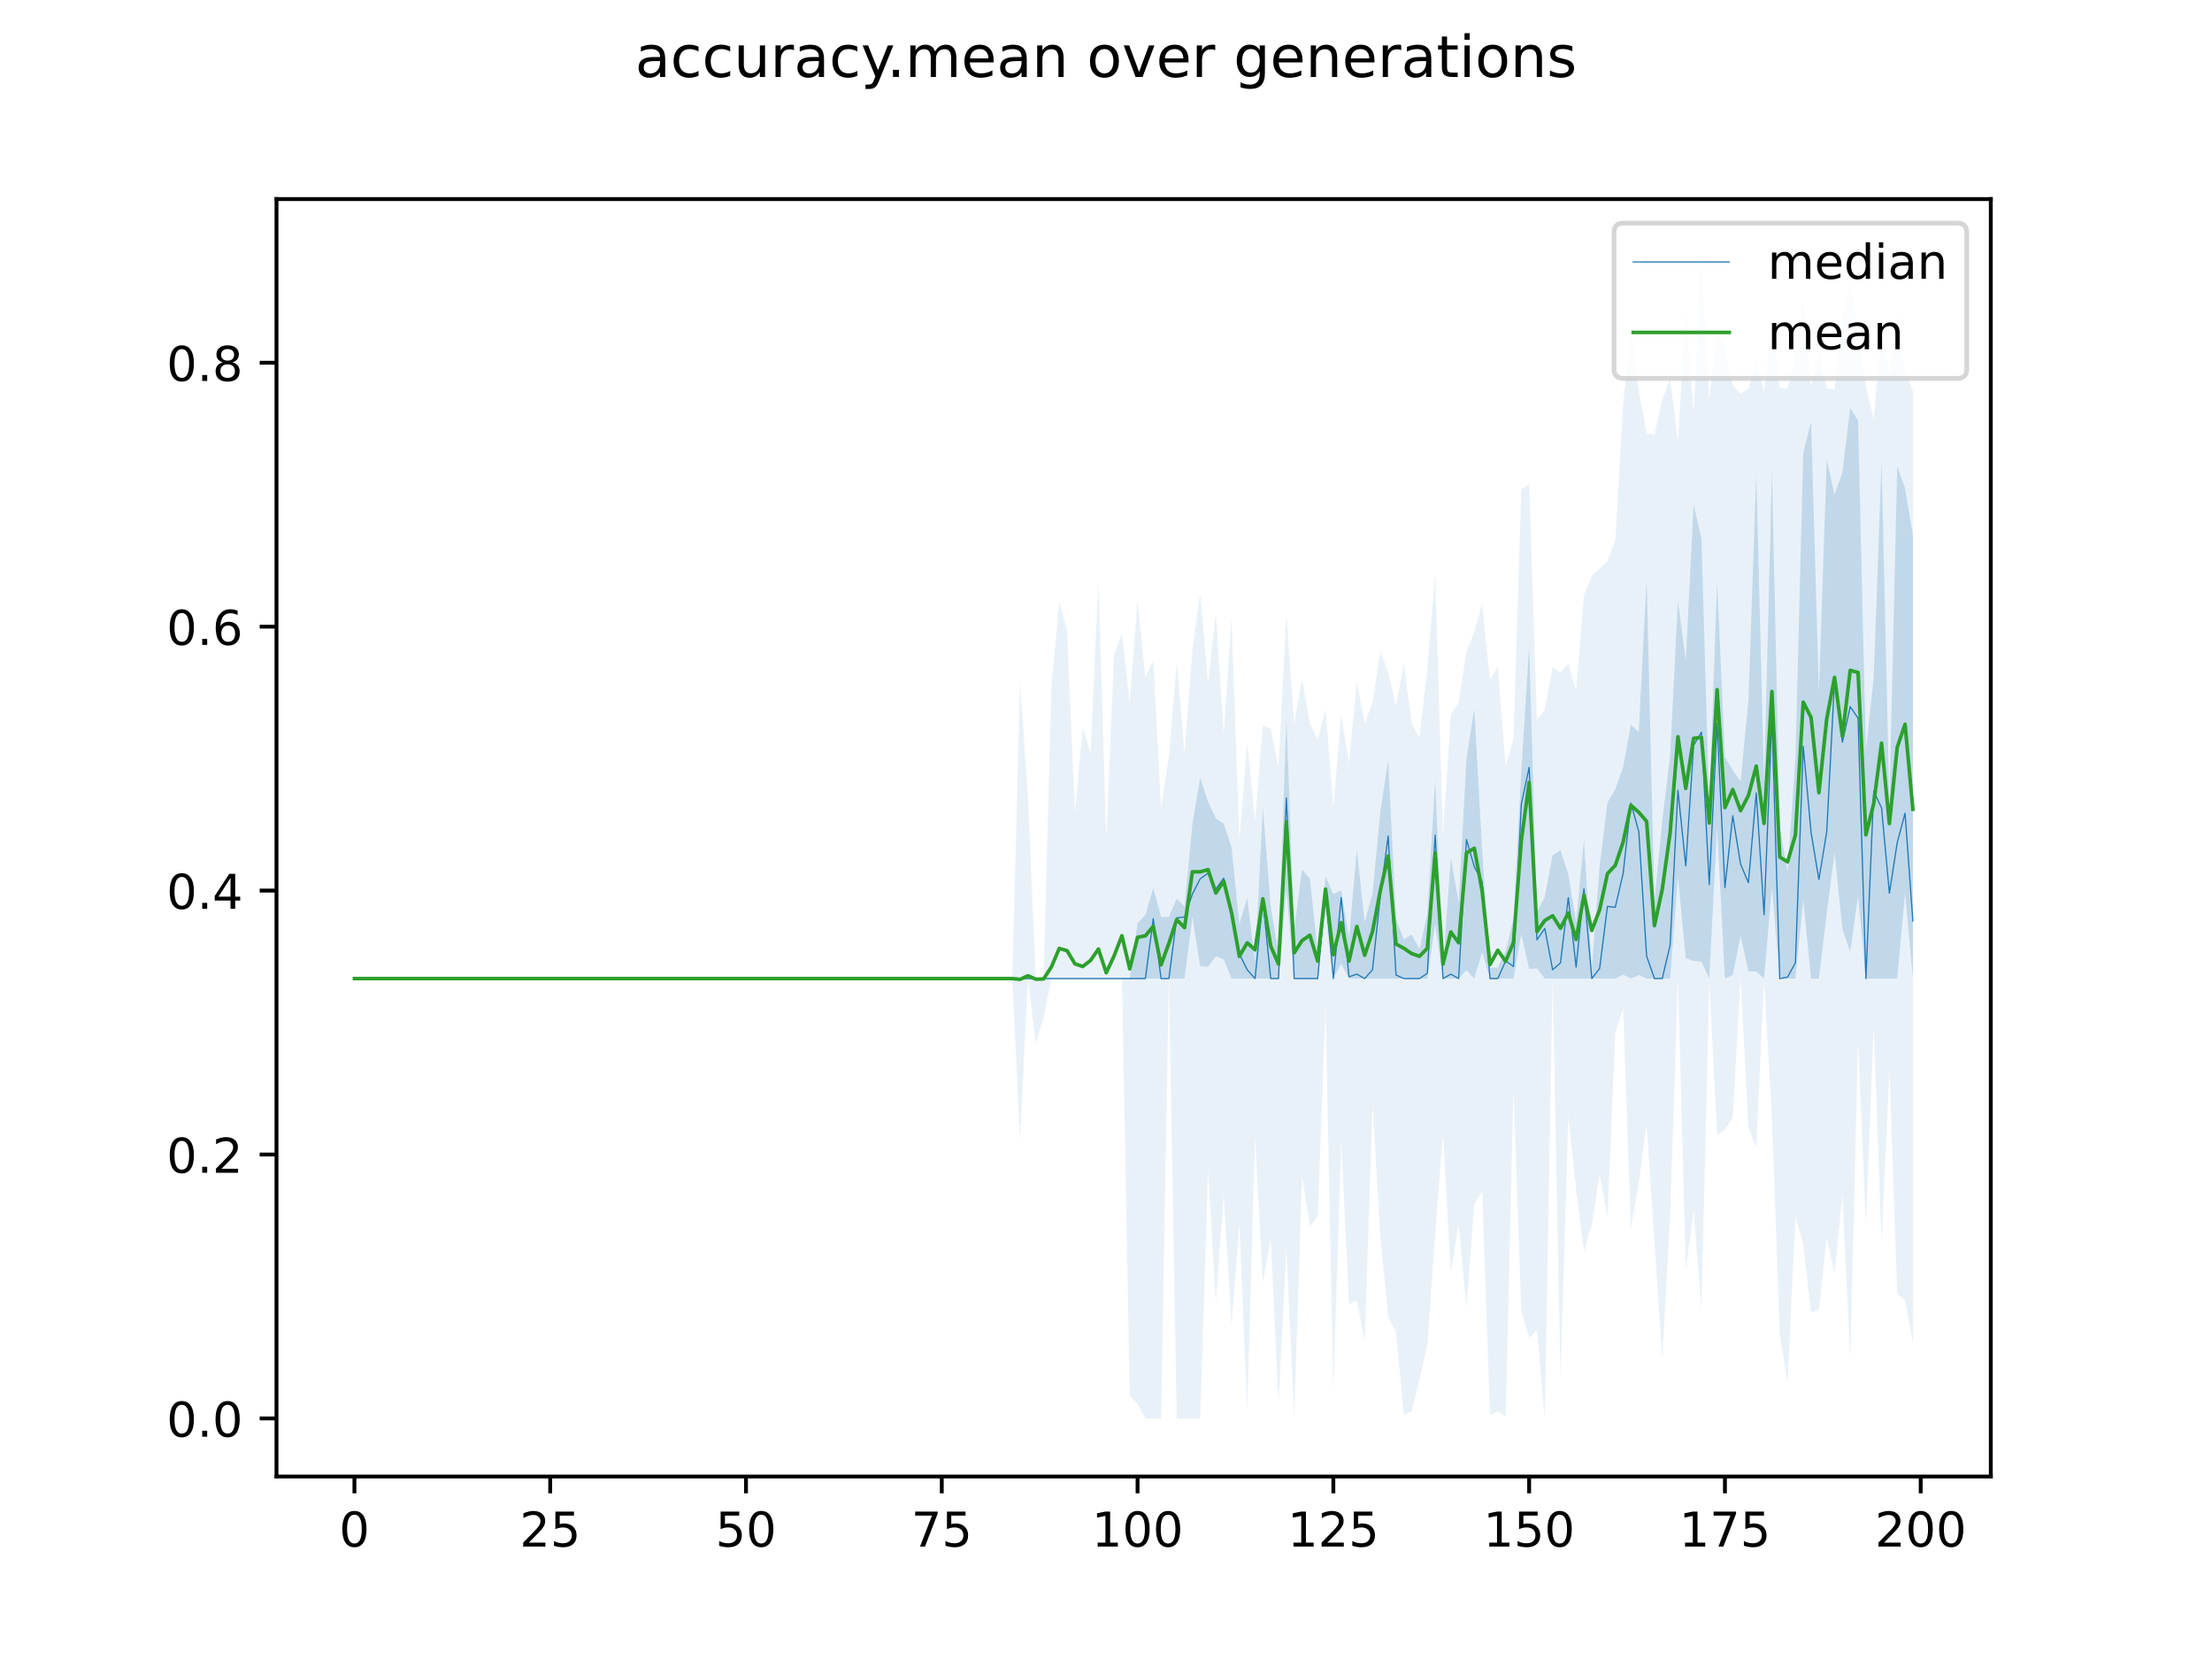 <?xml version="1.0" encoding="utf-8" standalone="no"?>
<!DOCTYPE svg PUBLIC "-//W3C//DTD SVG 1.1//EN"
  "http://www.w3.org/Graphics/SVG/1.1/DTD/svg11.dtd">
<!-- Created with matplotlib (https://matplotlib.org/) -->
<svg height="345.6pt" version="1.1" viewBox="0 0 460.8 345.6" width="460.8pt" xmlns="http://www.w3.org/2000/svg" xmlns:xlink="http://www.w3.org/1999/xlink">
 <defs>
  <style type="text/css">
*{stroke-linecap:butt;stroke-linejoin:round;}
  </style>
 </defs>
 <g id="figure_1">
  <g id="patch_1">
   <path d="M 0 345.6 
L 460.8 345.6 
L 460.8 0 
L 0 0 
z
" style="fill:#ffffff;"/>
  </g>
  <g id="axes_1">
   <g id="patch_2">
    <path d="M 57.6 307.584 
L 414.72 307.584 
L 414.72 41.472 
L 57.6 41.472 
z
" style="fill:#ffffff;"/>
   </g>
   <g id="PolyCollection_1">
    <path clip-path="url(#pb05ff012e2)" d="M 73.833 203.852 
L 73.833 203.852 
L 75.464 203.852 
L 77.096 203.852 
L 78.727 203.852 
L 80.358 203.852 
L 81.99 203.852 
L 83.621 203.852 
L 85.253 203.852 
L 86.884 203.852 
L 88.516 203.852 
L 90.147 203.852 
L 91.778 203.852 
L 93.41 203.852 
L 95.041 203.852 
L 96.673 203.852 
L 98.304 203.852 
L 99.936 203.852 
L 101.567 203.852 
L 103.198 203.852 
L 104.83 203.852 
L 106.461 203.852 
L 108.093 203.852 
L 109.724 203.852 
L 111.356 203.852 
L 112.987 203.852 
L 114.618 203.852 
L 116.25 203.852 
L 117.881 203.852 
L 119.513 203.852 
L 121.144 203.852 
L 122.776 203.852 
L 124.407 203.852 
L 126.038 203.852 
L 127.67 203.852 
L 129.301 203.852 
L 130.933 203.852 
L 132.564 203.852 
L 134.196 203.852 
L 135.827 203.852 
L 137.458 203.852 
L 139.09 203.852 
L 140.721 203.852 
L 142.353 203.852 
L 143.984 203.852 
L 145.616 203.852 
L 147.247 203.852 
L 148.879 203.852 
L 150.51 203.852 
L 152.141 203.852 
L 153.773 203.852 
L 155.404 203.852 
L 157.036 203.852 
L 158.667 203.852 
L 160.299 203.852 
L 161.93 203.852 
L 163.561 203.852 
L 165.193 203.852 
L 166.824 203.852 
L 168.456 203.852 
L 170.087 203.852 
L 171.719 203.852 
L 173.35 203.852 
L 174.981 203.852 
L 176.613 203.852 
L 178.244 203.852 
L 179.876 203.852 
L 181.507 203.852 
L 183.139 203.852 
L 184.77 203.852 
L 186.401 203.852 
L 188.033 203.852 
L 189.664 203.852 
L 191.296 203.852 
L 192.927 203.852 
L 194.559 203.852 
L 196.19 203.852 
L 197.821 203.852 
L 199.453 203.852 
L 201.084 203.852 
L 202.716 203.852 
L 204.347 203.852 
L 205.979 203.852 
L 207.61 203.852 
L 209.241 203.852 
L 210.873 203.852 
L 212.504 203.852 
L 214.136 203.852 
L 215.767 203.852 
L 217.399 203.852 
L 219.03 203.852 
L 220.661 203.852 
L 222.293 203.852 
L 223.924 203.852 
L 225.556 203.852 
L 227.187 203.852 
L 228.819 203.852 
L 230.45 203.852 
L 232.081 203.852 
L 233.713 203.852 
L 235.344 203.852 
L 236.976 203.852 
L 238.607 203.852 
L 240.239 203.852 
L 241.87 203.852 
L 243.501 203.852 
L 245.133 203.852 
L 246.764 203.852 
L 248.396 191.023 
L 250.027 201.299 
L 251.659 201.377 
L 253.29 199.218 
L 254.921 199.87 
L 256.553 203.852 
L 258.184 203.852 
L 259.816 203.852 
L 261.447 203.852 
L 263.079 203.852 
L 264.71 203.852 
L 266.341 203.852 
L 267.973 185.182 
L 269.604 203.852 
L 271.236 203.852 
L 272.867 203.852 
L 274.499 203.852 
L 276.13 189.923 
L 277.761 203.852 
L 279.393 200.736 
L 281.024 203.852 
L 282.656 203.852 
L 284.287 203.852 
L 285.919 203.852 
L 287.55 203.852 
L 289.181 203.852 
L 290.813 203.852 
L 292.444 203.852 
L 294.076 203.852 
L 295.707 203.852 
L 297.339 203.852 
L 298.97 192.489 
L 300.601 203.852 
L 302.233 203.852 
L 303.864 203.852 
L 305.496 202.111 
L 307.127 203.852 
L 308.759 198.353 
L 310.39 203.852 
L 312.021 203.852 
L 313.653 203.852 
L 315.284 203.852 
L 316.916 194.596 
L 318.547 201.836 
L 320.179 201.744 
L 321.81 203.852 
L 323.441 203.852 
L 325.073 203.852 
L 326.704 203.852 
L 328.336 203.852 
L 329.967 203.852 
L 331.599 203.852 
L 333.23 203.852 
L 334.862 203.852 
L 336.493 203.852 
L 338.124 203.04 
L 339.756 203.852 
L 341.387 203.119 
L 343.019 203.852 
L 344.65 203.852 
L 346.282 203.852 
L 347.913 203.852 
L 349.544 182.592 
L 351.176 199.641 
L 352.807 200.186 
L 354.439 200.324 
L 356.07 203.852 
L 357.702 172.329 
L 359.333 203.852 
L 360.964 203.123 
L 362.596 194.947 
L 364.227 202.385 
L 365.859 202.385 
L 367.49 203.852 
L 369.122 184.791 
L 370.753 203.852 
L 372.384 203.852 
L 374.016 203.852 
L 375.647 187.449 
L 377.279 203.852 
L 378.91 203.852 
L 380.542 190.289 
L 382.173 177.644 
L 383.804 193.588 
L 385.436 198.331 
L 387.067 186.532 
L 388.699 203.852 
L 390.33 203.852 
L 391.962 203.852 
L 393.593 203.852 
L 395.224 203.852 
L 396.856 185.983 
L 398.487 203.852 
L 398.487 111.574 
L 398.487 111.574 
L 396.856 101.769 
L 395.224 97.095 
L 393.593 167.316 
L 391.962 96.158 
L 390.33 141.172 
L 388.699 156.314 
L 387.067 87.653 
L 385.436 84.999 
L 383.804 98.378 
L 382.173 103.052 
L 380.542 95.721 
L 378.91 144.288 
L 377.279 87.823 
L 375.647 94.368 
L 374.016 157.937 
L 372.384 181.492 
L 370.753 172.329 
L 369.122 97.877 
L 367.49 162.989 
L 365.859 98.823 
L 364.227 145.937 
L 362.596 162.8 
L 360.964 160.43 
L 359.333 157.667 
L 357.702 121.104 
L 356.07 167.96 
L 354.439 112.215 
L 352.807 105.159 
L 351.176 137.599 
L 349.544 125.228 
L 347.913 157.575 
L 346.282 170.863 
L 344.65 187.724 
L 343.019 120.646 
L 341.387 152.535 
L 339.756 150.977 
L 338.124 159.775 
L 336.493 164.415 
L 334.862 167.197 
L 333.23 180.484 
L 331.599 201.652 
L 329.967 174.875 
L 328.336 192.031 
L 326.704 182.16 
L 325.073 177.094 
L 323.441 178.165 
L 321.81 186.783 
L 320.179 190.098 
L 318.547 134.666 
L 316.916 160.691 
L 315.284 191.389 
L 313.653 198.17 
L 312.021 201.542 
L 310.39 201.639 
L 308.759 177.094 
L 307.127 147.679 
L 305.496 158.033 
L 303.864 188.006 
L 302.233 178.678 
L 300.601 201.469 
L 298.97 162.432 
L 297.339 190.404 
L 295.707 197.678 
L 294.076 194.688 
L 292.444 195.696 
L 290.813 191.389 
L 289.181 158.4 
L 287.55 169.03 
L 285.919 186.119 
L 284.287 192.122 
L 282.656 177.002 
L 281.024 195.329 
L 279.393 185.471 
L 277.761 186.257 
L 276.13 182.592 
L 274.499 198.489 
L 272.867 182.986 
L 271.236 181.167 
L 269.604 193.588 
L 267.973 149.603 
L 266.341 198.391 
L 264.71 188.823 
L 263.079 168.297 
L 261.447 200.186 
L 259.816 186.991 
L 258.184 192.489 
L 256.553 176.544 
L 254.921 171.596 
L 253.29 170.496 
L 251.659 167.014 
L 250.027 162.065 
L 248.396 171.596 
L 246.764 188.823 
L 245.133 187.219 
L 243.501 191.023 
L 241.87 191.023 
L 240.239 184.984 
L 238.607 190.564 
L 236.976 192.293 
L 235.344 203.852 
L 233.713 203.852 
L 232.081 203.852 
L 230.45 203.852 
L 228.819 203.852 
L 227.187 203.852 
L 225.556 203.852 
L 223.924 203.852 
L 222.293 203.852 
L 220.661 203.852 
L 219.03 203.852 
L 217.399 203.852 
L 215.767 203.852 
L 214.136 203.852 
L 212.504 203.852 
L 210.873 203.852 
L 209.241 203.852 
L 207.61 203.852 
L 205.979 203.852 
L 204.347 203.852 
L 202.716 203.852 
L 201.084 203.852 
L 199.453 203.852 
L 197.821 203.852 
L 196.19 203.852 
L 194.559 203.852 
L 192.927 203.852 
L 191.296 203.852 
L 189.664 203.852 
L 188.033 203.852 
L 186.401 203.852 
L 184.77 203.852 
L 183.139 203.852 
L 181.507 203.852 
L 179.876 203.852 
L 178.244 203.852 
L 176.613 203.852 
L 174.981 203.852 
L 173.35 203.852 
L 171.719 203.852 
L 170.087 203.852 
L 168.456 203.852 
L 166.824 203.852 
L 165.193 203.852 
L 163.561 203.852 
L 161.93 203.852 
L 160.299 203.852 
L 158.667 203.852 
L 157.036 203.852 
L 155.404 203.852 
L 153.773 203.852 
L 152.141 203.852 
L 150.51 203.852 
L 148.879 203.852 
L 147.247 203.852 
L 145.616 203.852 
L 143.984 203.852 
L 142.353 203.852 
L 140.721 203.852 
L 139.09 203.852 
L 137.458 203.852 
L 135.827 203.852 
L 134.196 203.852 
L 132.564 203.852 
L 130.933 203.852 
L 129.301 203.852 
L 127.67 203.852 
L 126.038 203.852 
L 124.407 203.852 
L 122.776 203.852 
L 121.144 203.852 
L 119.513 203.852 
L 117.881 203.852 
L 116.25 203.852 
L 114.618 203.852 
L 112.987 203.852 
L 111.356 203.852 
L 109.724 203.852 
L 108.093 203.852 
L 106.461 203.852 
L 104.83 203.852 
L 103.198 203.852 
L 101.567 203.852 
L 99.936 203.852 
L 98.304 203.852 
L 96.673 203.852 
L 95.041 203.852 
L 93.41 203.852 
L 91.778 203.852 
L 90.147 203.852 
L 88.516 203.852 
L 86.884 203.852 
L 85.253 203.852 
L 83.621 203.852 
L 81.99 203.852 
L 80.358 203.852 
L 78.727 203.852 
L 77.096 203.852 
L 75.464 203.852 
L 73.833 203.852 
z
" style="fill:#1f77b4;fill-opacity:0.2;"/>
   </g>
   <g id="PolyCollection_2">
    <path clip-path="url(#pb05ff012e2)" d="M 73.833 203.852 
L 73.833 203.852 
L 75.464 203.852 
L 77.096 203.852 
L 78.727 203.852 
L 80.358 203.852 
L 81.99 203.852 
L 83.621 203.852 
L 85.253 203.852 
L 86.884 203.852 
L 88.516 203.852 
L 90.147 203.852 
L 91.778 203.852 
L 93.41 203.852 
L 95.041 203.852 
L 96.673 203.852 
L 98.304 203.852 
L 99.936 203.852 
L 101.567 203.852 
L 103.198 203.852 
L 104.83 203.852 
L 106.461 203.852 
L 108.093 203.852 
L 109.724 203.852 
L 111.356 203.852 
L 112.987 203.852 
L 114.618 203.852 
L 116.25 203.852 
L 117.881 203.852 
L 119.513 203.852 
L 121.144 203.852 
L 122.776 203.852 
L 124.407 203.852 
L 126.038 203.852 
L 127.67 203.852 
L 129.301 203.852 
L 130.933 203.852 
L 132.564 203.852 
L 134.196 203.852 
L 135.827 203.852 
L 137.458 203.852 
L 139.09 203.852 
L 140.721 203.852 
L 142.353 203.852 
L 143.984 203.852 
L 145.616 203.852 
L 147.247 203.852 
L 148.879 203.852 
L 150.51 203.852 
L 152.141 203.852 
L 153.773 203.852 
L 155.404 203.852 
L 157.036 203.852 
L 158.667 203.852 
L 160.299 203.852 
L 161.93 203.852 
L 163.561 203.852 
L 165.193 203.852 
L 166.824 203.852 
L 168.456 203.852 
L 170.087 203.852 
L 171.719 203.852 
L 173.35 203.852 
L 174.981 203.852 
L 176.613 203.852 
L 178.244 203.852 
L 179.876 203.852 
L 181.507 203.852 
L 183.139 203.852 
L 184.77 203.852 
L 186.401 203.852 
L 188.033 203.852 
L 189.664 203.852 
L 191.296 203.852 
L 192.927 203.852 
L 194.559 203.852 
L 196.19 203.852 
L 197.821 203.852 
L 199.453 203.852 
L 201.084 203.852 
L 202.716 203.852 
L 204.347 203.852 
L 205.979 203.852 
L 207.61 203.852 
L 209.241 203.852 
L 210.873 203.852 
L 212.504 237.574 
L 214.136 203.852 
L 215.767 217.414 
L 217.399 211.916 
L 219.03 203.852 
L 220.661 203.852 
L 222.293 203.852 
L 223.924 203.852 
L 225.556 203.852 
L 227.187 203.852 
L 228.819 203.852 
L 230.45 203.852 
L 232.081 203.852 
L 233.713 203.852 
L 235.344 290.723 
L 236.976 292.556 
L 238.607 295.488 
L 240.239 295.488 
L 241.87 295.488 
L 243.501 203.852 
L 245.133 295.488 
L 246.764 295.488 
L 248.396 295.488 
L 250.027 295.488 
L 251.659 243.805 
L 253.29 271.296 
L 254.921 248.937 
L 256.553 276.061 
L 258.184 254.801 
L 259.816 294.022 
L 261.447 236.841 
L 263.079 267.264 
L 264.71 258.1 
L 266.341 292.189 
L 267.973 259.933 
L 269.604 295.488 
L 271.236 244.905 
L 272.867 255.535 
L 274.499 253.335 
L 276.13 209.716 
L 277.761 289.623 
L 279.393 237.574 
L 281.024 271.663 
L 282.656 270.929 
L 284.287 279.36 
L 285.919 230.243 
L 287.55 257.734 
L 289.181 274.228 
L 290.813 277.527 
L 292.444 294.755 
L 294.076 294.022 
L 295.707 287.424 
L 297.339 280.093 
L 298.97 257.001 
L 300.601 236.108 
L 302.233 265.065 
L 303.864 255.168 
L 305.496 272.396 
L 307.127 250.769 
L 308.759 248.204 
L 310.39 294.755 
L 312.021 294.022 
L 313.653 295.121 
L 315.284 226.944 
L 316.916 273.129 
L 318.547 278.627 
L 320.179 277.161 
L 321.81 295.488 
L 323.441 203.852 
L 325.073 287.057 
L 326.704 232.442 
L 328.336 247.837 
L 329.967 260.666 
L 331.599 255.168 
L 333.23 244.538 
L 334.862 253.702 
L 336.493 215.215 
L 338.124 210.083 
L 339.756 255.901 
L 341.387 246.371 
L 343.019 234.275 
L 344.65 258.833 
L 346.282 283.025 
L 347.913 253.335 
L 349.544 203.852 
L 351.176 264.332 
L 352.807 252.236 
L 354.439 272.762 
L 356.07 204.585 
L 357.702 236.474 
L 359.333 235.375 
L 360.964 232.809 
L 362.596 203.852 
L 364.227 235.008 
L 365.859 239.04 
L 367.49 204.218 
L 369.122 232.809 
L 370.753 277.894 
L 372.384 288.157 
L 374.016 253.335 
L 375.647 259.2 
L 377.279 273.495 
L 378.91 272.762 
L 380.542 257.734 
L 382.173 265.431 
L 383.804 248.937 
L 385.436 283.025 
L 387.067 217.047 
L 388.699 255.168 
L 390.33 213.748 
L 391.962 258.833 
L 393.593 222.912 
L 395.224 269.463 
L 396.856 270.929 
L 398.487 279.727 
L 398.487 81.425 
L 398.487 81.425 
L 396.856 77.027 
L 395.224 65.297 
L 393.593 78.127 
L 391.962 68.23 
L 390.33 87.412 
L 388.699 80.448 
L 387.067 69.696 
L 385.436 58.7 
L 383.804 66.397 
L 382.173 81.088 
L 380.542 80.906 
L 378.91 73.361 
L 377.279 80.576 
L 375.647 62.732 
L 374.016 73.361 
L 372.384 81.007 
L 370.753 80.784 
L 369.122 66.764 
L 367.49 81.725 
L 365.859 74.828 
L 364.227 80.949 
L 362.596 81.992 
L 360.964 80.326 
L 359.333 71.895 
L 357.702 69.329 
L 356.07 82.892 
L 354.439 53.568 
L 352.807 86.016 
L 351.176 64.564 
L 349.544 91.898 
L 347.913 78.86 
L 346.282 83.258 
L 344.65 90.552 
L 343.019 90.223 
L 341.387 81.425 
L 339.756 68.596 
L 338.124 84.248 
L 336.493 112.582 
L 334.862 116.98 
L 333.23 118.447 
L 331.599 119.913 
L 329.967 123.945 
L 328.336 143.903 
L 326.704 138.24 
L 325.073 140.073 
L 323.441 138.973 
L 321.81 147.77 
L 320.179 149.969 
L 318.547 100.852 
L 316.916 101.952 
L 315.284 154.001 
L 313.653 159.5 
L 312.021 138.973 
L 310.39 141.539 
L 308.759 125.777 
L 307.127 131.642 
L 305.496 135.674 
L 303.864 146.304 
L 302.233 148.87 
L 300.601 173.795 
L 298.97 119.546 
L 297.339 139.34 
L 295.707 153.635 
L 294.076 150.703 
L 292.444 138.24 
L 290.813 147.037 
L 289.181 140.073 
L 287.55 135.674 
L 285.919 146.304 
L 284.287 150.703 
L 282.656 141.905 
L 281.024 158.993 
L 279.393 148.87 
L 277.761 167.93 
L 276.13 147.77 
L 274.499 154.001 
L 272.867 150.703 
L 271.236 141.539 
L 269.604 150.703 
L 267.973 127.977 
L 266.341 159.674 
L 264.71 151.802 
L 263.079 151.069 
L 261.447 170.932 
L 259.816 154.735 
L 258.184 174.91 
L 256.553 128.71 
L 254.921 152.902 
L 253.29 127.61 
L 251.659 142.272 
L 250.027 123.578 
L 248.396 135.308 
L 246.764 156.934 
L 245.133 137.873 
L 243.501 157.685 
L 241.87 168.297 
L 240.239 137.507 
L 238.607 141.172 
L 236.976 125.044 
L 235.344 146.396 
L 233.713 132.009 
L 232.081 136.407 
L 230.45 174.528 
L 228.819 120.646 
L 227.187 156.934 
L 225.556 151.436 
L 223.924 169.396 
L 222.293 131.276 
L 220.661 125.411 
L 219.03 143.005 
L 217.399 203.852 
L 215.767 203.852 
L 214.136 166.097 
L 212.504 141.905 
L 210.873 203.852 
L 209.241 203.852 
L 207.61 203.852 
L 205.979 203.852 
L 204.347 203.852 
L 202.716 203.852 
L 201.084 203.852 
L 199.453 203.852 
L 197.821 203.852 
L 196.19 203.852 
L 194.559 203.852 
L 192.927 203.852 
L 191.296 203.852 
L 189.664 203.852 
L 188.033 203.852 
L 186.401 203.852 
L 184.77 203.852 
L 183.139 203.852 
L 181.507 203.852 
L 179.876 203.852 
L 178.244 203.852 
L 176.613 203.852 
L 174.981 203.852 
L 173.35 203.852 
L 171.719 203.852 
L 170.087 203.852 
L 168.456 203.852 
L 166.824 203.852 
L 165.193 203.852 
L 163.561 203.852 
L 161.93 203.852 
L 160.299 203.852 
L 158.667 203.852 
L 157.036 203.852 
L 155.404 203.852 
L 153.773 203.852 
L 152.141 203.852 
L 150.51 203.852 
L 148.879 203.852 
L 147.247 203.852 
L 145.616 203.852 
L 143.984 203.852 
L 142.353 203.852 
L 140.721 203.852 
L 139.09 203.852 
L 137.458 203.852 
L 135.827 203.852 
L 134.196 203.852 
L 132.564 203.852 
L 130.933 203.852 
L 129.301 203.852 
L 127.67 203.852 
L 126.038 203.852 
L 124.407 203.852 
L 122.776 203.852 
L 121.144 203.852 
L 119.513 203.852 
L 117.881 203.852 
L 116.25 203.852 
L 114.618 203.852 
L 112.987 203.852 
L 111.356 203.852 
L 109.724 203.852 
L 108.093 203.852 
L 106.461 203.852 
L 104.83 203.852 
L 103.198 203.852 
L 101.567 203.852 
L 99.936 203.852 
L 98.304 203.852 
L 96.673 203.852 
L 95.041 203.852 
L 93.41 203.852 
L 91.778 203.852 
L 90.147 203.852 
L 88.516 203.852 
L 86.884 203.852 
L 85.253 203.852 
L 83.621 203.852 
L 81.99 203.852 
L 80.358 203.852 
L 78.727 203.852 
L 77.096 203.852 
L 75.464 203.852 
L 73.833 203.852 
z
" style="fill:#1f77b4;fill-opacity:0.1;"/>
   </g>
   <g id="matplotlib.axis_1">
    <g id="xtick_1">
     <g id="line2d_1">
      <defs>
       <path d="M 0 0 
L 0 3.5 
" id="mfa64f543d4" style="stroke:#000000;stroke-width:0.8;"/>
      </defs>
      <g>
       <use style="stroke:#000000;stroke-width:0.8;" x="73.833" xlink:href="#mfa64f543d4" y="307.584"/>
      </g>
     </g>
     <g id="text_1">
      <!-- 0 -->
      <defs>
       <path d="M 31.781 66.406 
Q 24.172 66.406 20.328 58.906 
Q 16.5 51.422 16.5 36.375 
Q 16.5 21.391 20.328 13.891 
Q 24.172 6.391 31.781 6.391 
Q 39.453 6.391 43.281 13.891 
Q 47.125 21.391 47.125 36.375 
Q 47.125 51.422 43.281 58.906 
Q 39.453 66.406 31.781 66.406 
z
M 31.781 74.219 
Q 44.047 74.219 50.516 64.516 
Q 56.984 54.828 56.984 36.375 
Q 56.984 17.969 50.516 8.266 
Q 44.047 -1.422 31.781 -1.422 
Q 19.531 -1.422 13.062 8.266 
Q 6.594 17.969 6.594 36.375 
Q 6.594 54.828 13.062 64.516 
Q 19.531 74.219 31.781 74.219 
z
" id="DejaVuSans-48"/>
      </defs>
      <g transform="translate(70.651 322.182)scale(0.1 -0.1)">
       <use xlink:href="#DejaVuSans-48"/>
      </g>
     </g>
    </g>
    <g id="xtick_2">
     <g id="line2d_2">
      <g>
       <use style="stroke:#000000;stroke-width:0.8;" x="114.618" xlink:href="#mfa64f543d4" y="307.584"/>
      </g>
     </g>
     <g id="text_2">
      <!-- 25 -->
      <defs>
       <path d="M 19.188 8.297 
L 53.609 8.297 
L 53.609 0 
L 7.328 0 
L 7.328 8.297 
Q 12.938 14.109 22.625 23.891 
Q 32.328 33.688 34.812 36.531 
Q 39.547 41.844 41.422 45.531 
Q 43.312 49.219 43.312 52.781 
Q 43.312 58.594 39.234 62.25 
Q 35.156 65.922 28.609 65.922 
Q 23.969 65.922 18.812 64.312 
Q 13.672 62.703 7.812 59.422 
L 7.812 69.391 
Q 13.766 71.781 18.938 73 
Q 24.125 74.219 28.422 74.219 
Q 39.75 74.219 46.484 68.547 
Q 53.219 62.891 53.219 53.422 
Q 53.219 48.922 51.531 44.891 
Q 49.859 40.875 45.406 35.406 
Q 44.188 33.984 37.641 27.219 
Q 31.109 20.453 19.188 8.297 
z
" id="DejaVuSans-50"/>
       <path d="M 10.797 72.906 
L 49.516 72.906 
L 49.516 64.594 
L 19.828 64.594 
L 19.828 46.734 
Q 21.969 47.469 24.109 47.828 
Q 26.266 48.188 28.422 48.188 
Q 40.625 48.188 47.75 41.5 
Q 54.891 34.812 54.891 23.391 
Q 54.891 11.625 47.562 5.094 
Q 40.234 -1.422 26.906 -1.422 
Q 22.312 -1.422 17.547 -0.641 
Q 12.797 0.141 7.719 1.703 
L 7.719 11.625 
Q 12.109 9.234 16.797 8.062 
Q 21.484 6.891 26.703 6.891 
Q 35.156 6.891 40.078 11.328 
Q 45.016 15.766 45.016 23.391 
Q 45.016 31 40.078 35.438 
Q 35.156 39.891 26.703 39.891 
Q 22.75 39.891 18.812 39.016 
Q 14.891 38.141 10.797 36.281 
z
" id="DejaVuSans-53"/>
      </defs>
      <g transform="translate(108.256 322.182)scale(0.1 -0.1)">
       <use xlink:href="#DejaVuSans-50"/>
       <use x="63.623" xlink:href="#DejaVuSans-53"/>
      </g>
     </g>
    </g>
    <g id="xtick_3">
     <g id="line2d_3">
      <g>
       <use style="stroke:#000000;stroke-width:0.8;" x="155.404" xlink:href="#mfa64f543d4" y="307.584"/>
      </g>
     </g>
     <g id="text_3">
      <!-- 50 -->
      <g transform="translate(149.042 322.182)scale(0.1 -0.1)">
       <use xlink:href="#DejaVuSans-53"/>
       <use x="63.623" xlink:href="#DejaVuSans-48"/>
      </g>
     </g>
    </g>
    <g id="xtick_4">
     <g id="line2d_4">
      <g>
       <use style="stroke:#000000;stroke-width:0.8;" x="196.19" xlink:href="#mfa64f543d4" y="307.584"/>
      </g>
     </g>
     <g id="text_4">
      <!-- 75 -->
      <defs>
       <path d="M 8.203 72.906 
L 55.078 72.906 
L 55.078 68.703 
L 28.609 0 
L 18.312 0 
L 43.219 64.594 
L 8.203 64.594 
z
" id="DejaVuSans-55"/>
      </defs>
      <g transform="translate(189.827 322.182)scale(0.1 -0.1)">
       <use xlink:href="#DejaVuSans-55"/>
       <use x="63.623" xlink:href="#DejaVuSans-53"/>
      </g>
     </g>
    </g>
    <g id="xtick_5">
     <g id="line2d_5">
      <g>
       <use style="stroke:#000000;stroke-width:0.8;" x="236.976" xlink:href="#mfa64f543d4" y="307.584"/>
      </g>
     </g>
     <g id="text_5">
      <!-- 100 -->
      <defs>
       <path d="M 12.406 8.297 
L 28.516 8.297 
L 28.516 63.922 
L 10.984 60.406 
L 10.984 69.391 
L 28.422 72.906 
L 38.281 72.906 
L 38.281 8.297 
L 54.391 8.297 
L 54.391 0 
L 12.406 0 
z
" id="DejaVuSans-49"/>
      </defs>
      <g transform="translate(227.432 322.182)scale(0.1 -0.1)">
       <use xlink:href="#DejaVuSans-49"/>
       <use x="63.623" xlink:href="#DejaVuSans-48"/>
       <use x="127.246" xlink:href="#DejaVuSans-48"/>
      </g>
     </g>
    </g>
    <g id="xtick_6">
     <g id="line2d_6">
      <g>
       <use style="stroke:#000000;stroke-width:0.8;" x="277.761" xlink:href="#mfa64f543d4" y="307.584"/>
      </g>
     </g>
     <g id="text_6">
      <!-- 125 -->
      <g transform="translate(268.218 322.182)scale(0.1 -0.1)">
       <use xlink:href="#DejaVuSans-49"/>
       <use x="63.623" xlink:href="#DejaVuSans-50"/>
       <use x="127.246" xlink:href="#DejaVuSans-53"/>
      </g>
     </g>
    </g>
    <g id="xtick_7">
     <g id="line2d_7">
      <g>
       <use style="stroke:#000000;stroke-width:0.8;" x="318.547" xlink:href="#mfa64f543d4" y="307.584"/>
      </g>
     </g>
     <g id="text_7">
      <!-- 150 -->
      <g transform="translate(309.003 322.182)scale(0.1 -0.1)">
       <use xlink:href="#DejaVuSans-49"/>
       <use x="63.623" xlink:href="#DejaVuSans-53"/>
       <use x="127.246" xlink:href="#DejaVuSans-48"/>
      </g>
     </g>
    </g>
    <g id="xtick_8">
     <g id="line2d_8">
      <g>
       <use style="stroke:#000000;stroke-width:0.8;" x="359.333" xlink:href="#mfa64f543d4" y="307.584"/>
      </g>
     </g>
     <g id="text_8">
      <!-- 175 -->
      <g transform="translate(349.789 322.182)scale(0.1 -0.1)">
       <use xlink:href="#DejaVuSans-49"/>
       <use x="63.623" xlink:href="#DejaVuSans-55"/>
       <use x="127.246" xlink:href="#DejaVuSans-53"/>
      </g>
     </g>
    </g>
    <g id="xtick_9">
     <g id="line2d_9">
      <g>
       <use style="stroke:#000000;stroke-width:0.8;" x="400.119" xlink:href="#mfa64f543d4" y="307.584"/>
      </g>
     </g>
     <g id="text_9">
      <!-- 200 -->
      <g transform="translate(390.575 322.182)scale(0.1 -0.1)">
       <use xlink:href="#DejaVuSans-50"/>
       <use x="63.623" xlink:href="#DejaVuSans-48"/>
       <use x="127.246" xlink:href="#DejaVuSans-48"/>
      </g>
     </g>
    </g>
   </g>
   <g id="matplotlib.axis_2">
    <g id="ytick_1">
     <g id="line2d_10">
      <defs>
       <path d="M 0 0 
L -3.5 0 
" id="m34c347c997" style="stroke:#000000;stroke-width:0.8;"/>
      </defs>
      <g>
       <use style="stroke:#000000;stroke-width:0.8;" x="57.6" xlink:href="#m34c347c997" y="295.488"/>
      </g>
     </g>
     <g id="text_10">
      <!-- 0.0 -->
      <defs>
       <path d="M 10.688 12.406 
L 21 12.406 
L 21 0 
L 10.688 0 
z
" id="DejaVuSans-46"/>
      </defs>
      <g transform="translate(34.697 299.287)scale(0.1 -0.1)">
       <use xlink:href="#DejaVuSans-48"/>
       <use x="63.623" xlink:href="#DejaVuSans-46"/>
       <use x="95.41" xlink:href="#DejaVuSans-48"/>
      </g>
     </g>
    </g>
    <g id="ytick_2">
     <g id="line2d_11">
      <g>
       <use style="stroke:#000000;stroke-width:0.8;" x="57.6" xlink:href="#m34c347c997" y="240.506"/>
      </g>
     </g>
     <g id="text_11">
      <!-- 0.2 -->
      <g transform="translate(34.697 244.305)scale(0.1 -0.1)">
       <use xlink:href="#DejaVuSans-48"/>
       <use x="63.623" xlink:href="#DejaVuSans-46"/>
       <use x="95.41" xlink:href="#DejaVuSans-50"/>
      </g>
     </g>
    </g>
    <g id="ytick_3">
     <g id="line2d_12">
      <g>
       <use style="stroke:#000000;stroke-width:0.8;" x="57.6" xlink:href="#m34c347c997" y="185.524"/>
      </g>
     </g>
     <g id="text_12">
      <!-- 0.4 -->
      <defs>
       <path d="M 37.797 64.312 
L 12.891 25.391 
L 37.797 25.391 
z
M 35.203 72.906 
L 47.609 72.906 
L 47.609 25.391 
L 58.016 25.391 
L 58.016 17.188 
L 47.609 17.188 
L 47.609 0 
L 37.797 0 
L 37.797 17.188 
L 4.891 17.188 
L 4.891 26.703 
z
" id="DejaVuSans-52"/>
      </defs>
      <g transform="translate(34.697 189.324)scale(0.1 -0.1)">
       <use xlink:href="#DejaVuSans-48"/>
       <use x="63.623" xlink:href="#DejaVuSans-46"/>
       <use x="95.41" xlink:href="#DejaVuSans-52"/>
      </g>
     </g>
    </g>
    <g id="ytick_4">
     <g id="line2d_13">
      <g>
       <use style="stroke:#000000;stroke-width:0.8;" x="57.6" xlink:href="#m34c347c997" y="130.543"/>
      </g>
     </g>
     <g id="text_13">
      <!-- 0.6 -->
      <defs>
       <path d="M 33.016 40.375 
Q 26.375 40.375 22.484 35.828 
Q 18.609 31.297 18.609 23.391 
Q 18.609 15.531 22.484 10.953 
Q 26.375 6.391 33.016 6.391 
Q 39.656 6.391 43.531 10.953 
Q 47.406 15.531 47.406 23.391 
Q 47.406 31.297 43.531 35.828 
Q 39.656 40.375 33.016 40.375 
z
M 52.594 71.297 
L 52.594 62.312 
Q 48.875 64.062 45.094 64.984 
Q 41.312 65.922 37.594 65.922 
Q 27.828 65.922 22.672 59.328 
Q 17.531 52.734 16.797 39.406 
Q 19.672 43.656 24.016 45.922 
Q 28.375 48.188 33.594 48.188 
Q 44.578 48.188 50.953 41.516 
Q 57.328 34.859 57.328 23.391 
Q 57.328 12.156 50.688 5.359 
Q 44.047 -1.422 33.016 -1.422 
Q 20.359 -1.422 13.672 8.266 
Q 6.984 17.969 6.984 36.375 
Q 6.984 53.656 15.188 63.938 
Q 23.391 74.219 37.203 74.219 
Q 40.922 74.219 44.703 73.484 
Q 48.484 72.75 52.594 71.297 
z
" id="DejaVuSans-54"/>
      </defs>
      <g transform="translate(34.697 134.342)scale(0.1 -0.1)">
       <use xlink:href="#DejaVuSans-48"/>
       <use x="63.623" xlink:href="#DejaVuSans-46"/>
       <use x="95.41" xlink:href="#DejaVuSans-54"/>
      </g>
     </g>
    </g>
    <g id="ytick_5">
     <g id="line2d_14">
      <g>
       <use style="stroke:#000000;stroke-width:0.8;" x="57.6" xlink:href="#m34c347c997" y="75.561"/>
      </g>
     </g>
     <g id="text_14">
      <!-- 0.8 -->
      <defs>
       <path d="M 31.781 34.625 
Q 24.75 34.625 20.719 30.859 
Q 16.703 27.094 16.703 20.516 
Q 16.703 13.922 20.719 10.156 
Q 24.75 6.391 31.781 6.391 
Q 38.812 6.391 42.859 10.172 
Q 46.922 13.969 46.922 20.516 
Q 46.922 27.094 42.891 30.859 
Q 38.875 34.625 31.781 34.625 
z
M 21.922 38.812 
Q 15.578 40.375 12.031 44.719 
Q 8.5 49.078 8.5 55.328 
Q 8.5 64.062 14.719 69.141 
Q 20.953 74.219 31.781 74.219 
Q 42.672 74.219 48.875 69.141 
Q 55.078 64.062 55.078 55.328 
Q 55.078 49.078 51.531 44.719 
Q 48 40.375 41.703 38.812 
Q 48.828 37.156 52.797 32.312 
Q 56.781 27.484 56.781 20.516 
Q 56.781 9.906 50.312 4.234 
Q 43.844 -1.422 31.781 -1.422 
Q 19.734 -1.422 13.25 4.234 
Q 6.781 9.906 6.781 20.516 
Q 6.781 27.484 10.781 32.312 
Q 14.797 37.156 21.922 38.812 
z
M 18.312 54.391 
Q 18.312 48.734 21.844 45.562 
Q 25.391 42.391 31.781 42.391 
Q 38.141 42.391 41.719 45.562 
Q 45.312 48.734 45.312 54.391 
Q 45.312 60.062 41.719 63.234 
Q 38.141 66.406 31.781 66.406 
Q 25.391 66.406 21.844 63.234 
Q 18.312 60.062 18.312 54.391 
z
" id="DejaVuSans-56"/>
      </defs>
      <g transform="translate(34.697 79.36)scale(0.1 -0.1)">
       <use xlink:href="#DejaVuSans-48"/>
       <use x="63.623" xlink:href="#DejaVuSans-46"/>
       <use x="95.41" xlink:href="#DejaVuSans-56"/>
      </g>
     </g>
    </g>
   </g>
   <g id="line2d_15">
    <path clip-path="url(#pb05ff012e2)" d="M 73.833 203.852 
L 238.607 203.852 
L 240.239 191.389 
L 241.87 203.852 
L 243.501 203.852 
L 245.133 191.206 
L 246.764 191.023 
L 248.396 186.257 
L 250.027 183.069 
L 251.659 181.903 
L 253.29 185.158 
L 254.921 182.949 
L 256.553 189.556 
L 258.184 198.72 
L 259.816 202.019 
L 261.447 203.852 
L 263.079 187.522 
L 264.71 203.852 
L 266.341 203.852 
L 267.973 166.241 
L 269.604 203.852 
L 274.499 203.852 
L 276.13 185.891 
L 277.761 203.852 
L 279.393 186.991 
L 281.024 203.485 
L 282.656 202.935 
L 284.287 203.852 
L 285.919 202.019 
L 287.55 186.571 
L 289.181 174.161 
L 290.813 203.119 
L 292.444 203.852 
L 295.707 203.852 
L 297.339 202.752 
L 298.97 173.951 
L 300.601 203.852 
L 302.233 202.935 
L 303.864 203.852 
L 305.496 174.902 
L 307.127 180.564 
L 308.759 183.692 
L 310.39 203.852 
L 312.021 203.852 
L 313.653 200.186 
L 315.284 201.333 
L 316.916 167.564 
L 318.547 159.866 
L 320.179 195.788 
L 321.81 193.405 
L 323.441 202.019 
L 325.073 200.601 
L 326.704 186.991 
L 328.336 201.469 
L 329.967 185.158 
L 331.599 203.852 
L 333.23 201.767 
L 334.862 188.823 
L 336.493 189.007 
L 338.124 181.98 
L 339.756 167.317 
L 341.387 173.245 
L 343.019 199.18 
L 344.65 203.852 
L 346.282 203.852 
L 347.913 196.887 
L 349.544 164.631 
L 351.176 180.393 
L 352.807 155.284 
L 354.439 152.535 
L 356.07 184.283 
L 357.702 150.703 
L 359.333 184.897 
L 360.964 169.946 
L 362.596 180.026 
L 364.227 183.875 
L 365.859 165.181 
L 367.49 190.56 
L 369.122 149.42 
L 370.753 203.852 
L 372.384 203.557 
L 374.016 200.553 
L 375.647 155.468 
L 377.279 173.428 
L 378.91 183.227 
L 380.542 173.245 
L 382.173 141.722 
L 383.804 154.604 
L 385.436 147.22 
L 387.067 149.603 
L 388.699 203.852 
L 390.33 164.815 
L 391.962 168.297 
L 393.593 186.074 
L 395.224 175.544 
L 396.856 169.396 
L 398.487 191.864 
L 398.487 191.864 
" style="fill:none;stroke:#1f77b4;stroke-linecap:square;stroke-width:0.25;"/>
   </g>
   <g id="line2d_16">
    <path clip-path="url(#pb05ff012e2)" d="M 73.833 203.852 
L 210.873 203.852 
L 212.504 204.024 
L 214.136 203.272 
L 215.767 203.987 
L 217.399 203.932 
L 219.03 201.418 
L 220.661 197.576 
L 222.293 198.046 
L 223.924 200.78 
L 225.556 201.341 
L 227.187 200.073 
L 228.819 197.697 
L 230.45 202.646 
L 232.081 199.134 
L 233.713 194.929 
L 235.344 201.841 
L 236.976 195.258 
L 238.607 194.948 
L 240.239 192.974 
L 241.87 200.997 
L 243.501 196.503 
L 245.133 191.565 
L 246.764 193.25 
L 248.396 181.606 
L 250.027 181.62 
L 251.659 181.158 
L 253.29 186.039 
L 254.921 183.574 
L 256.553 190.152 
L 258.184 199.228 
L 259.816 196.403 
L 261.447 197.858 
L 263.079 187.24 
L 264.71 197.085 
L 266.341 200.851 
L 267.973 171.238 
L 269.604 198.484 
L 271.236 195.947 
L 272.867 194.817 
L 274.499 200.215 
L 276.13 185.211 
L 277.761 198.882 
L 279.393 192.191 
L 281.024 200.225 
L 282.656 192.991 
L 284.287 199.001 
L 285.919 194.063 
L 287.55 185.51 
L 289.181 178.331 
L 290.813 196.665 
L 292.444 197.541 
L 294.076 198.648 
L 295.707 199.217 
L 297.339 197.535 
L 298.97 177.703 
L 300.601 200.841 
L 302.233 194.161 
L 303.864 196.398 
L 305.496 177.694 
L 307.127 176.703 
L 308.759 185.634 
L 310.39 200.942 
L 312.021 197.955 
L 313.653 200.282 
L 315.284 196.331 
L 316.916 175.115 
L 318.547 162.986 
L 320.179 194.063 
L 321.81 191.751 
L 323.441 190.77 
L 325.073 193.375 
L 326.704 190.203 
L 328.336 195.716 
L 329.967 186.494 
L 331.599 193.837 
L 333.23 189.523 
L 334.862 182.007 
L 336.493 180.263 
L 338.124 175.424 
L 339.756 167.745 
L 341.387 169.22 
L 343.019 171.105 
L 344.65 192.83 
L 346.282 185.228 
L 347.913 173.523 
L 349.544 153.468 
L 351.176 164.244 
L 352.807 153.808 
L 354.439 153.625 
L 356.07 171.457 
L 357.702 143.666 
L 359.333 168.247 
L 360.964 164.47 
L 362.596 168.877 
L 364.227 165.716 
L 365.859 159.592 
L 367.49 171.53 
L 369.122 144.042 
L 370.753 178.544 
L 372.384 179.536 
L 374.016 173.94 
L 375.647 146.266 
L 377.279 149.453 
L 378.91 165.13 
L 380.542 149.755 
L 382.173 141.107 
L 383.804 153.34 
L 385.436 139.648 
L 387.067 140.085 
L 388.699 173.915 
L 390.33 167.371 
L 391.962 154.808 
L 393.593 171.568 
L 395.224 155.684 
L 396.856 150.881 
L 398.487 168.594 
L 398.487 168.594 
" style="fill:none;stroke:#2ca02c;stroke-linecap:square;stroke-width:0.75;"/>
   </g>
   <g id="patch_3">
    <path d="M 57.6 307.584 
L 57.6 41.472 
" style="fill:none;stroke:#000000;stroke-linecap:square;stroke-linejoin:miter;stroke-width:0.8;"/>
   </g>
   <g id="patch_4">
    <path d="M 414.72 307.584 
L 414.72 41.472 
" style="fill:none;stroke:#000000;stroke-linecap:square;stroke-linejoin:miter;stroke-width:0.8;"/>
   </g>
   <g id="patch_5">
    <path d="M 57.6 307.584 
L 414.72 307.584 
" style="fill:none;stroke:#000000;stroke-linecap:square;stroke-linejoin:miter;stroke-width:0.8;"/>
   </g>
   <g id="patch_6">
    <path d="M 57.6 41.472 
L 414.72 41.472 
" style="fill:none;stroke:#000000;stroke-linecap:square;stroke-linejoin:miter;stroke-width:0.8;"/>
   </g>
   <g id="legend_1">
    <g id="patch_7">
     <path d="M 338.234 78.828 
L 407.72 78.828 
Q 409.72 78.828 409.72 76.828 
L 409.72 48.472 
Q 409.72 46.472 407.72 46.472 
L 338.234 46.472 
Q 336.234 46.472 336.234 48.472 
L 336.234 76.828 
Q 336.234 78.828 338.234 78.828 
z
" style="fill:#ffffff;opacity:0.8;stroke:#cccccc;stroke-linejoin:miter;"/>
    </g>
    <g id="line2d_17">
     <path d="M 340.234 54.57 
L 360.234 54.57 
" style="fill:none;stroke:#1f77b4;stroke-linecap:square;stroke-width:0.25;"/>
    </g>
    <g id="line2d_18"/>
    <g id="text_15">
     <!-- median -->
     <defs>
      <path d="M 52 44.188 
Q 55.375 50.25 60.062 53.125 
Q 64.75 56 71.094 56 
Q 79.641 56 84.281 50.016 
Q 88.922 44.047 88.922 33.016 
L 88.922 0 
L 79.891 0 
L 79.891 32.719 
Q 79.891 40.578 77.094 44.375 
Q 74.312 48.188 68.609 48.188 
Q 61.625 48.188 57.562 43.547 
Q 53.516 38.922 53.516 30.906 
L 53.516 0 
L 44.484 0 
L 44.484 32.719 
Q 44.484 40.625 41.703 44.406 
Q 38.922 48.188 33.109 48.188 
Q 26.219 48.188 22.156 43.531 
Q 18.109 38.875 18.109 30.906 
L 18.109 0 
L 9.078 0 
L 9.078 54.688 
L 18.109 54.688 
L 18.109 46.188 
Q 21.188 51.219 25.484 53.609 
Q 29.781 56 35.688 56 
Q 41.656 56 45.828 52.969 
Q 50 49.953 52 44.188 
z
" id="DejaVuSans-109"/>
      <path d="M 56.203 29.594 
L 56.203 25.203 
L 14.891 25.203 
Q 15.484 15.922 20.484 11.062 
Q 25.484 6.203 34.422 6.203 
Q 39.594 6.203 44.453 7.469 
Q 49.312 8.734 54.109 11.281 
L 54.109 2.781 
Q 49.266 0.734 44.188 -0.344 
Q 39.109 -1.422 33.891 -1.422 
Q 20.797 -1.422 13.156 6.188 
Q 5.516 13.812 5.516 26.812 
Q 5.516 40.234 12.766 48.109 
Q 20.016 56 32.328 56 
Q 43.359 56 49.781 48.891 
Q 56.203 41.797 56.203 29.594 
z
M 47.219 32.234 
Q 47.125 39.594 43.094 43.984 
Q 39.062 48.391 32.422 48.391 
Q 24.906 48.391 20.391 44.141 
Q 15.875 39.891 15.188 32.172 
z
" id="DejaVuSans-101"/>
      <path d="M 45.406 46.391 
L 45.406 75.984 
L 54.391 75.984 
L 54.391 0 
L 45.406 0 
L 45.406 8.203 
Q 42.578 3.328 38.25 0.953 
Q 33.938 -1.422 27.875 -1.422 
Q 17.969 -1.422 11.734 6.484 
Q 5.516 14.406 5.516 27.297 
Q 5.516 40.188 11.734 48.094 
Q 17.969 56 27.875 56 
Q 33.938 56 38.25 53.625 
Q 42.578 51.266 45.406 46.391 
z
M 14.797 27.297 
Q 14.797 17.391 18.875 11.75 
Q 22.953 6.109 30.078 6.109 
Q 37.203 6.109 41.297 11.75 
Q 45.406 17.391 45.406 27.297 
Q 45.406 37.203 41.297 42.844 
Q 37.203 48.484 30.078 48.484 
Q 22.953 48.484 18.875 42.844 
Q 14.797 37.203 14.797 27.297 
z
" id="DejaVuSans-100"/>
      <path d="M 9.422 54.688 
L 18.406 54.688 
L 18.406 0 
L 9.422 0 
z
M 9.422 75.984 
L 18.406 75.984 
L 18.406 64.594 
L 9.422 64.594 
z
" id="DejaVuSans-105"/>
      <path d="M 34.281 27.484 
Q 23.391 27.484 19.188 25 
Q 14.984 22.516 14.984 16.5 
Q 14.984 11.719 18.141 8.906 
Q 21.297 6.109 26.703 6.109 
Q 34.188 6.109 38.703 11.406 
Q 43.219 16.703 43.219 25.484 
L 43.219 27.484 
z
M 52.203 31.203 
L 52.203 0 
L 43.219 0 
L 43.219 8.297 
Q 40.141 3.328 35.547 0.953 
Q 30.953 -1.422 24.312 -1.422 
Q 15.922 -1.422 10.953 3.297 
Q 6 8.016 6 15.922 
Q 6 25.141 12.172 29.828 
Q 18.359 34.516 30.609 34.516 
L 43.219 34.516 
L 43.219 35.406 
Q 43.219 41.609 39.141 45 
Q 35.062 48.391 27.688 48.391 
Q 23 48.391 18.547 47.266 
Q 14.109 46.141 10.016 43.891 
L 10.016 52.203 
Q 14.938 54.109 19.578 55.047 
Q 24.219 56 28.609 56 
Q 40.484 56 46.344 49.844 
Q 52.203 43.703 52.203 31.203 
z
" id="DejaVuSans-97"/>
      <path d="M 54.891 33.016 
L 54.891 0 
L 45.906 0 
L 45.906 32.719 
Q 45.906 40.484 42.875 44.328 
Q 39.844 48.188 33.797 48.188 
Q 26.516 48.188 22.312 43.547 
Q 18.109 38.922 18.109 30.906 
L 18.109 0 
L 9.078 0 
L 9.078 54.688 
L 18.109 54.688 
L 18.109 46.188 
Q 21.344 51.125 25.703 53.562 
Q 30.078 56 35.797 56 
Q 45.219 56 50.047 50.172 
Q 54.891 44.344 54.891 33.016 
z
" id="DejaVuSans-110"/>
     </defs>
     <g transform="translate(368.234 58.07)scale(0.1 -0.1)">
      <use xlink:href="#DejaVuSans-109"/>
      <use x="97.412" xlink:href="#DejaVuSans-101"/>
      <use x="158.936" xlink:href="#DejaVuSans-100"/>
      <use x="222.412" xlink:href="#DejaVuSans-105"/>
      <use x="250.195" xlink:href="#DejaVuSans-97"/>
      <use x="311.475" xlink:href="#DejaVuSans-110"/>
     </g>
    </g>
    <g id="line2d_19">
     <path d="M 340.234 69.249 
L 360.234 69.249 
" style="fill:none;stroke:#2ca02c;stroke-linecap:square;stroke-width:0.75;"/>
    </g>
    <g id="line2d_20"/>
    <g id="text_16">
     <!-- mean -->
     <g transform="translate(368.234 72.749)scale(0.1 -0.1)">
      <use xlink:href="#DejaVuSans-109"/>
      <use x="97.412" xlink:href="#DejaVuSans-101"/>
      <use x="158.936" xlink:href="#DejaVuSans-97"/>
      <use x="220.215" xlink:href="#DejaVuSans-110"/>
     </g>
    </g>
   </g>
  </g>
  <g id="text_17">
   <!-- accuracy.mean over generations -->
   <defs>
    <path d="M 48.781 52.594 
L 48.781 44.188 
Q 44.969 46.297 41.141 47.344 
Q 37.312 48.391 33.406 48.391 
Q 24.656 48.391 19.812 42.844 
Q 14.984 37.312 14.984 27.297 
Q 14.984 17.281 19.812 11.734 
Q 24.656 6.203 33.406 6.203 
Q 37.312 6.203 41.141 7.25 
Q 44.969 8.297 48.781 10.406 
L 48.781 2.094 
Q 45.016 0.344 40.984 -0.531 
Q 36.969 -1.422 32.422 -1.422 
Q 20.062 -1.422 12.781 6.344 
Q 5.516 14.109 5.516 27.297 
Q 5.516 40.672 12.859 48.328 
Q 20.219 56 33.016 56 
Q 37.156 56 41.109 55.141 
Q 45.062 54.297 48.781 52.594 
z
" id="DejaVuSans-99"/>
    <path d="M 8.5 21.578 
L 8.5 54.688 
L 17.484 54.688 
L 17.484 21.922 
Q 17.484 14.156 20.5 10.266 
Q 23.531 6.391 29.594 6.391 
Q 36.859 6.391 41.078 11.031 
Q 45.312 15.672 45.312 23.688 
L 45.312 54.688 
L 54.297 54.688 
L 54.297 0 
L 45.312 0 
L 45.312 8.406 
Q 42.047 3.422 37.719 1 
Q 33.406 -1.422 27.688 -1.422 
Q 18.266 -1.422 13.375 4.438 
Q 8.5 10.297 8.5 21.578 
z
M 31.109 56 
z
" id="DejaVuSans-117"/>
    <path d="M 41.109 46.297 
Q 39.594 47.172 37.812 47.578 
Q 36.031 48 33.891 48 
Q 26.266 48 22.188 43.047 
Q 18.109 38.094 18.109 28.812 
L 18.109 0 
L 9.078 0 
L 9.078 54.688 
L 18.109 54.688 
L 18.109 46.188 
Q 20.953 51.172 25.484 53.578 
Q 30.031 56 36.531 56 
Q 37.453 56 38.578 55.875 
Q 39.703 55.766 41.062 55.516 
z
" id="DejaVuSans-114"/>
    <path d="M 32.172 -5.078 
Q 28.375 -14.844 24.75 -17.812 
Q 21.141 -20.797 15.094 -20.797 
L 7.906 -20.797 
L 7.906 -13.281 
L 13.188 -13.281 
Q 16.891 -13.281 18.938 -11.516 
Q 21 -9.766 23.484 -3.219 
L 25.094 0.875 
L 2.984 54.688 
L 12.5 54.688 
L 29.594 11.922 
L 46.688 54.688 
L 56.203 54.688 
z
" id="DejaVuSans-121"/>
    <path id="DejaVuSans-32"/>
    <path d="M 30.609 48.391 
Q 23.391 48.391 19.188 42.75 
Q 14.984 37.109 14.984 27.297 
Q 14.984 17.484 19.156 11.844 
Q 23.344 6.203 30.609 6.203 
Q 37.797 6.203 41.984 11.859 
Q 46.188 17.531 46.188 27.297 
Q 46.188 37.016 41.984 42.703 
Q 37.797 48.391 30.609 48.391 
z
M 30.609 56 
Q 42.328 56 49.016 48.375 
Q 55.719 40.766 55.719 27.297 
Q 55.719 13.875 49.016 6.219 
Q 42.328 -1.422 30.609 -1.422 
Q 18.844 -1.422 12.172 6.219 
Q 5.516 13.875 5.516 27.297 
Q 5.516 40.766 12.172 48.375 
Q 18.844 56 30.609 56 
z
" id="DejaVuSans-111"/>
    <path d="M 2.984 54.688 
L 12.5 54.688 
L 29.594 8.797 
L 46.688 54.688 
L 56.203 54.688 
L 35.688 0 
L 23.484 0 
z
" id="DejaVuSans-118"/>
    <path d="M 45.406 27.984 
Q 45.406 37.75 41.375 43.109 
Q 37.359 48.484 30.078 48.484 
Q 22.859 48.484 18.828 43.109 
Q 14.797 37.75 14.797 27.984 
Q 14.797 18.266 18.828 12.891 
Q 22.859 7.516 30.078 7.516 
Q 37.359 7.516 41.375 12.891 
Q 45.406 18.266 45.406 27.984 
z
M 54.391 6.781 
Q 54.391 -7.172 48.188 -13.984 
Q 42 -20.797 29.203 -20.797 
Q 24.469 -20.797 20.266 -20.094 
Q 16.062 -19.391 12.109 -17.922 
L 12.109 -9.188 
Q 16.062 -11.328 19.922 -12.344 
Q 23.781 -13.375 27.781 -13.375 
Q 36.625 -13.375 41.016 -8.766 
Q 45.406 -4.156 45.406 5.172 
L 45.406 9.625 
Q 42.625 4.781 38.281 2.391 
Q 33.938 0 27.875 0 
Q 17.828 0 11.672 7.656 
Q 5.516 15.328 5.516 27.984 
Q 5.516 40.672 11.672 48.328 
Q 17.828 56 27.875 56 
Q 33.938 56 38.281 53.609 
Q 42.625 51.219 45.406 46.391 
L 45.406 54.688 
L 54.391 54.688 
z
" id="DejaVuSans-103"/>
    <path d="M 18.312 70.219 
L 18.312 54.688 
L 36.812 54.688 
L 36.812 47.703 
L 18.312 47.703 
L 18.312 18.016 
Q 18.312 11.328 20.141 9.422 
Q 21.969 7.516 27.594 7.516 
L 36.812 7.516 
L 36.812 0 
L 27.594 0 
Q 17.188 0 13.234 3.875 
Q 9.281 7.766 9.281 18.016 
L 9.281 47.703 
L 2.688 47.703 
L 2.688 54.688 
L 9.281 54.688 
L 9.281 70.219 
z
" id="DejaVuSans-116"/>
    <path d="M 44.281 53.078 
L 44.281 44.578 
Q 40.484 46.531 36.375 47.5 
Q 32.281 48.484 27.875 48.484 
Q 21.188 48.484 17.844 46.438 
Q 14.5 44.391 14.5 40.281 
Q 14.5 37.156 16.891 35.375 
Q 19.281 33.594 26.516 31.984 
L 29.594 31.297 
Q 39.156 29.25 43.188 25.516 
Q 47.219 21.781 47.219 15.094 
Q 47.219 7.469 41.188 3.016 
Q 35.156 -1.422 24.609 -1.422 
Q 20.219 -1.422 15.453 -0.562 
Q 10.688 0.297 5.422 2 
L 5.422 11.281 
Q 10.406 8.688 15.234 7.391 
Q 20.062 6.109 24.812 6.109 
Q 31.156 6.109 34.562 8.281 
Q 37.984 10.453 37.984 14.406 
Q 37.984 18.062 35.516 20.016 
Q 33.062 21.969 24.703 23.781 
L 21.578 24.516 
Q 13.234 26.266 9.516 29.906 
Q 5.812 33.547 5.812 39.891 
Q 5.812 47.609 11.281 51.797 
Q 16.75 56 26.812 56 
Q 31.781 56 36.172 55.266 
Q 40.578 54.547 44.281 53.078 
z
" id="DejaVuSans-115"/>
   </defs>
   <g transform="translate(132.309 16.03)scale(0.12 -0.12)">
    <use xlink:href="#DejaVuSans-97"/>
    <use x="61.279" xlink:href="#DejaVuSans-99"/>
    <use x="116.26" xlink:href="#DejaVuSans-99"/>
    <use x="171.24" xlink:href="#DejaVuSans-117"/>
    <use x="234.619" xlink:href="#DejaVuSans-114"/>
    <use x="275.732" xlink:href="#DejaVuSans-97"/>
    <use x="337.012" xlink:href="#DejaVuSans-99"/>
    <use x="391.992" xlink:href="#DejaVuSans-121"/>
    <use x="436.922" xlink:href="#DejaVuSans-46"/>
    <use x="468.709" xlink:href="#DejaVuSans-109"/>
    <use x="566.121" xlink:href="#DejaVuSans-101"/>
    <use x="627.645" xlink:href="#DejaVuSans-97"/>
    <use x="688.924" xlink:href="#DejaVuSans-110"/>
    <use x="752.303" xlink:href="#DejaVuSans-32"/>
    <use x="784.09" xlink:href="#DejaVuSans-111"/>
    <use x="845.271" xlink:href="#DejaVuSans-118"/>
    <use x="904.451" xlink:href="#DejaVuSans-101"/>
    <use x="965.975" xlink:href="#DejaVuSans-114"/>
    <use x="1007.088" xlink:href="#DejaVuSans-32"/>
    <use x="1038.875" xlink:href="#DejaVuSans-103"/>
    <use x="1102.352" xlink:href="#DejaVuSans-101"/>
    <use x="1163.875" xlink:href="#DejaVuSans-110"/>
    <use x="1227.254" xlink:href="#DejaVuSans-101"/>
    <use x="1288.777" xlink:href="#DejaVuSans-114"/>
    <use x="1329.891" xlink:href="#DejaVuSans-97"/>
    <use x="1391.17" xlink:href="#DejaVuSans-116"/>
    <use x="1430.379" xlink:href="#DejaVuSans-105"/>
    <use x="1458.162" xlink:href="#DejaVuSans-111"/>
    <use x="1519.344" xlink:href="#DejaVuSans-110"/>
    <use x="1582.723" xlink:href="#DejaVuSans-115"/>
   </g>
  </g>
 </g>
 <defs>
  <clipPath id="pb05ff012e2">
   <rect height="266.112" width="357.12" x="57.6" y="41.472"/>
  </clipPath>
 </defs>
</svg>
